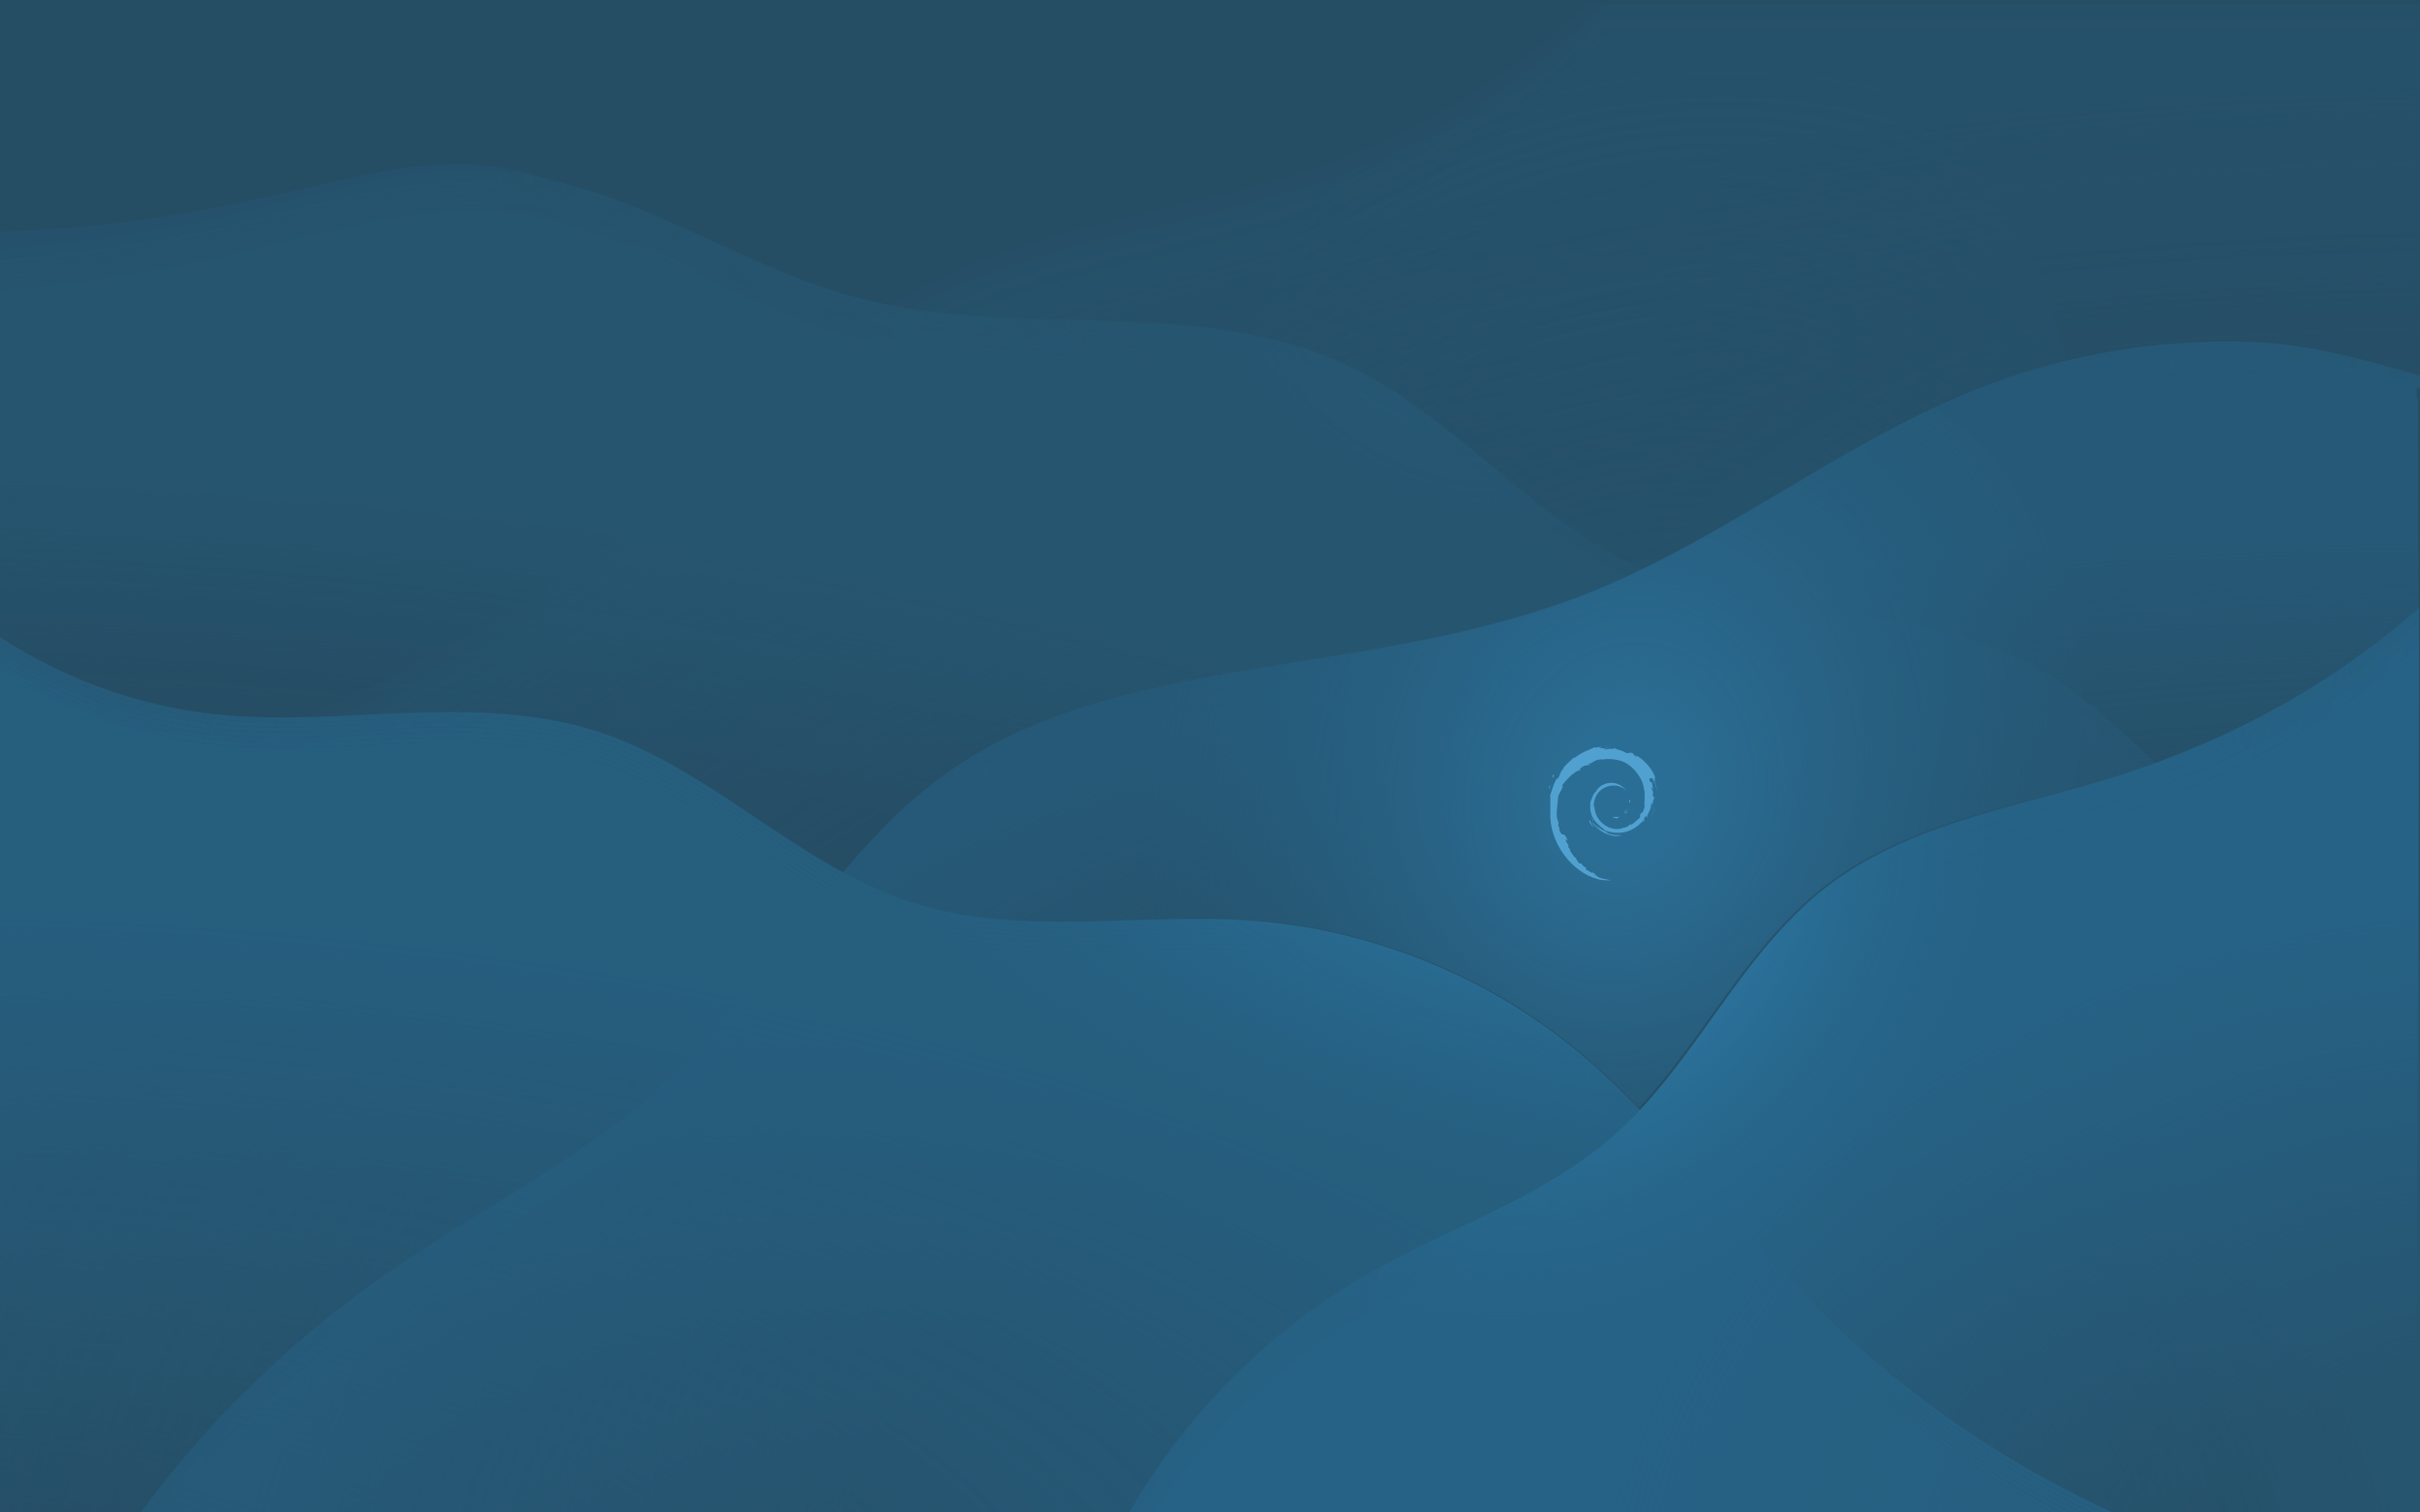 <?xml version="1.0" encoding="UTF-8" standalone="no"?>
<!-- Created with Inkscape (http://www.inkscape.org/) -->

<svg
   width="1920"
   height="1200"
   viewBox="0 0 1920 1200"
   version="1.1"
   id="svg5"
   xml:space="preserve"
   xmlns:xlink="http://www.w3.org/1999/xlink"
   xmlns="http://www.w3.org/2000/svg"
   xmlns:svg="http://www.w3.org/2000/svg"
   xmlns:i="http://ns.adobe.com/AdobeIllustrator/10.0/"><defs
     id="defs2"><linearGradient
       id="linearGradient2863"><stop
         style="stop-color:#265a78;stop-opacity:0.88;"
         offset="0"
         id="stop2859" /><stop
         style="stop-color:#265a78;stop-opacity:1;"
         offset="0.246"
         id="stop2861" /></linearGradient><linearGradient
       id="linearGradient2857"><stop
         style="stop-color:#265a78;stop-opacity:0.92;"
         offset="0"
         id="stop2853" /><stop
         style="stop-color:#265a78;stop-opacity:1;"
         offset="0.246"
         id="stop2855" /></linearGradient><linearGradient
       id="linearGradient2851"><stop
         style="stop-color:#265a78;stop-opacity:0.96;"
         offset="0"
         id="stop2847" /><stop
         style="stop-color:#265a78;stop-opacity:1;"
         offset="0.246"
         id="stop2849" /></linearGradient><linearGradient
       id="linearGradient2031"><stop
         style="stop-color:#264d64;stop-opacity:0.84;"
         offset="0.2"
         id="stop2027" /><stop
         style="stop-color:#264d64;stop-opacity:0.99;"
         offset="0.451"
         id="stop2029" /></linearGradient><linearGradient
       id="linearGradient2025"><stop
         style="stop-color:#264d64;stop-opacity:0.88;"
         offset="0.202"
         id="stop2021" /><stop
         style="stop-color:#264d64;stop-opacity:0.99;"
         offset="0.451"
         id="stop2023" /></linearGradient><linearGradient
       id="linearGradient2019"><stop
         style="stop-color:#264d64;stop-opacity:0.92;"
         offset="0.196"
         id="stop2015" /><stop
         style="stop-color:#264d64;stop-opacity:0.99;"
         offset="0.451"
         id="stop2017" /></linearGradient><linearGradient
       id="linearGradient13605"><stop
         style="stop-color:#264d64;stop-opacity:0.96;"
         offset="0.2"
         id="stop13601" /><stop
         style="stop-color:#264d64;stop-opacity:0.99;"
         offset="0.451"
         id="stop13603" /></linearGradient><linearGradient
       id="linearGradient13597"><stop
         style="stop-color:#264d64;stop-opacity:0.8;"
         offset="0.2"
         id="stop13593" /><stop
         style="stop-color:#264d64;stop-opacity:0.97;"
         offset="0.452"
         id="stop13595" /></linearGradient><linearGradient
       id="linearGradient13589"><stop
         style="stop-color:#264d64;stop-opacity:0.76;"
         offset="0.201"
         id="stop13585" /><stop
         style="stop-color:#264d64;stop-opacity:0.96;"
         offset="0.453"
         id="stop13587" /></linearGradient><linearGradient
       id="linearGradient13581"><stop
         style="stop-color:#264d64;stop-opacity:0.72;"
         offset="0.2"
         id="stop13577" /><stop
         style="stop-color:#264d64;stop-opacity:0.95;"
         offset="0.449"
         id="stop13579" /></linearGradient><linearGradient
       id="linearGradient12656"><stop
         style="stop-color:#265e7f;stop-opacity:0.89;"
         offset="0"
         id="stop12654" /><stop
         style="stop-color:#276082;stop-opacity:1;"
         offset="0.351"
         id="stop12652" /><stop
         style="stop-color:#276082;stop-opacity:1;"
         offset="0.845"
         id="stop13554" /><stop
         style="stop-color:#276082;stop-opacity:0.758;"
         offset="0.999"
         id="stop13556" /></linearGradient><linearGradient
       id="linearGradient12648"><stop
         style="stop-color:#265e7f;stop-opacity:1;"
         offset="0"
         id="stop12646" /><stop
         style="stop-color:#276082;stop-opacity:1;"
         offset="0.35"
         id="stop12644" /><stop
         style="stop-color:#276082;stop-opacity:1;"
         offset="0.853"
         id="stop13562" /><stop
         style="stop-color:#276082;stop-opacity:0.96;"
         offset="1"
         id="stop13564" /></linearGradient><linearGradient
       id="linearGradient12640"><stop
         style="stop-color:#265e7f;stop-opacity:0.92;"
         offset="0"
         id="stop12638" /><stop
         style="stop-color:#276082;stop-opacity:1;"
         offset="0.353"
         id="stop12636" /><stop
         style="stop-color:#276082;stop-opacity:1;"
         offset="0.848"
         id="stop13558" /><stop
         style="stop-color:#276082;stop-opacity:0.85;"
         offset="1"
         id="stop13560" /></linearGradient><linearGradient
       id="linearGradient12241"><stop
         style="stop-color:#265a78;stop-opacity:0.84;"
         offset="0"
         id="stop12239" /><stop
         style="stop-color:#265a78;stop-opacity:1;"
         offset="0.246"
         id="stop12237" /></linearGradient><linearGradient
       id="linearGradient12231"><stop
         style="stop-color:#265a78;stop-opacity:0.8;"
         offset="0"
         id="stop12229" /><stop
         style="stop-color:#265a78;stop-opacity:1;"
         offset="0.249"
         id="stop12227" /></linearGradient><linearGradient
       id="linearGradient12221"><stop
         style="stop-color:#265a78;stop-opacity:0.76;"
         offset="0.001"
         id="stop12219" /><stop
         style="stop-color:#265a78;stop-opacity:1;"
         offset="0.248"
         id="stop12217" /></linearGradient><linearGradient
       id="linearGradient10904"><stop
         style="stop-color:#26536e;stop-opacity:0.96;"
         offset="0"
         id="stop13370" /><stop
         style="stop-color:#26536e;stop-opacity:1;"
         offset="0.437"
         id="stop13368" /><stop
         style="stop-color:#26536e;stop-opacity:1;"
         offset="0.864"
         id="stop10900" /><stop
         style="stop-color:#26536e;stop-opacity:0.97;"
         offset="1"
         id="stop10902" /></linearGradient><linearGradient
       id="linearGradient10891"><stop
         style="stop-color:#26536e;stop-opacity:0.9;"
         offset="0.005"
         id="stop13372" /><stop
         style="stop-color:#26536e;stop-opacity:1;"
         offset="0.382"
         id="stop13366" /><stop
         style="stop-color:#26536e;stop-opacity:1;"
         offset="0.86"
         id="stop10887" /><stop
         style="stop-color:#26536e;stop-opacity:0.9;"
         offset="1"
         id="stop10889" /></linearGradient><linearGradient
       id="linearGradient5205"><stop
         style="stop-color:#264d64;stop-opacity:0.78;"
         offset="0"
         id="stop5201" /><stop
         style="stop-color:#264d64;stop-opacity:0;"
         offset="1"
         id="stop5203" /></linearGradient><linearGradient
       id="linearGradient4998"><stop
         style="stop-color:#27678d;stop-opacity:0.411;"
         offset="0"
         id="stop4994" /><stop
         style="stop-color:#27678d;stop-opacity:0;"
         offset="0.795"
         id="stop4996" /></linearGradient><linearGradient
       id="linearGradient4887"><stop
         style="stop-color:#2e7199;stop-opacity:1;"
         offset="0.117"
         id="stop4883" /><stop
         style="stop-color:#265a78;stop-opacity:0;"
         offset="1"
         id="stop4885" /></linearGradient><linearGradient
       id="linearGradient4697"><stop
         style="stop-color:#2e7ba8;stop-opacity:0.89;"
         offset="0.196"
         id="stop4693" /><stop
         style="stop-color:#27678d;stop-opacity:0;"
         offset="0.815"
         id="stop4695" /></linearGradient><linearGradient
       id="linearGradient4622"><stop
         style="stop-color:#3590c5;stop-opacity:1;"
         offset="0.184"
         id="stop4618" /><stop
         style="stop-color:#27678d;stop-opacity:0;"
         offset="1"
         id="stop4620" /></linearGradient><linearGradient
       id="linearGradient3744"><stop
         style="stop-color:#276082;stop-opacity:0;"
         offset="0.371"
         id="stop3742" /><stop
         style="stop-color:#276082;stop-opacity:1;"
         offset="1"
         id="stop3740" /></linearGradient><linearGradient
       id="linearGradient3734"><stop
         style="stop-color:#265a78;stop-opacity:0;"
         offset="0.2"
         id="stop3732" /><stop
         style="stop-color:#265a78;stop-opacity:1;"
         offset="1"
         id="stop3730" /></linearGradient><linearGradient
       id="linearGradient3724"><stop
         style="stop-color:#26536e;stop-opacity:0;"
         offset="0.727"
         id="stop3722" /><stop
         style="stop-color:#26536e;stop-opacity:1;"
         offset="1"
         id="stop3720" /></linearGradient><linearGradient
       id="linearGradient3714"><stop
         style="stop-color:#264d64;stop-opacity:0;"
         offset="0.819"
         id="stop3712" /><stop
         style="stop-color:#264d64;stop-opacity:1;"
         offset="1"
         id="stop3710" /></linearGradient><linearGradient
       id="linearGradient3704"><stop
         style="stop-color:#26475b;stop-opacity:0;"
         offset="0.698"
         id="stop3702" /><stop
         style="stop-color:#26475b;stop-opacity:1;"
         offset="1"
         id="stop3700" /></linearGradient><radialGradient
       xlink:href="#linearGradient3704"
       id="radialGradient3706"
       cx="2007.345"
       cy="1737.15"
       fx="2007.345"
       fy="1737.15"
       r="960"
       gradientTransform="matrix(0.007,-1.337,2.39,0.013,-2158.673,4008.6)"
       gradientUnits="userSpaceOnUse" /><radialGradient
       xlink:href="#linearGradient3714"
       id="radialGradient3716"
       cx="-55.602"
       cy="1782.158"
       fx="-55.602"
       fy="1782.158"
       r="960.292"
       gradientTransform="matrix(2.059,0.027,-0.013,0.983,81.993,-430.962)"
       gradientUnits="userSpaceOnUse" /><radialGradient
       xlink:href="#linearGradient3724"
       id="radialGradient3726"
       cx="1903.397"
       cy="1837.443"
       fx="1903.397"
       fy="1837.443"
       r="905.96"
       gradientTransform="matrix(4.1816944e-4,-1,1.957,8.183527e-4,-1647.082,3219.848)"
       gradientUnits="userSpaceOnUse" /><radialGradient
       xlink:href="#linearGradient3734"
       id="radialGradient3736"
       cx="-63.328"
       cy="1895.551"
       fx="-63.328"
       fy="1895.551"
       r="851.676"
       gradientTransform="matrix(1.767,0.017,-0.007,0.696,61.478,-5.339)"
       gradientUnits="userSpaceOnUse" /><radialGradient
       xlink:href="#linearGradient3744"
       id="radialGradient3746"
       cx="2002.596"
       cy="1425.461"
       fx="2002.596"
       fy="1425.461"
       r="513.49"
       gradientTransform="matrix(-0.001,-1.12,1.444,-0.002,-53.79,3537.054)"
       gradientUnits="userSpaceOnUse" /><radialGradient
       xlink:href="#linearGradient4622"
       id="radialGradient4624"
       cx="1233.242"
       cy="676.074"
       fx="1233.242"
       fy="676.074"
       r="339.736"
       gradientTransform="matrix(0.953,0.102,-0.121,1.125,329.35,-918.256)"
       gradientUnits="userSpaceOnUse" /><radialGradient
       xlink:href="#linearGradient4697"
       id="radialGradient4682"
       gradientUnits="userSpaceOnUse"
       gradientTransform="matrix(1.026,0.007,-0.061,2.243,-1544.49,-322.596)"
       cx="1188.824"
       cy="768.385"
       fx="1188.824"
       fy="768.385"
       r="339.736" /><radialGradient
       xlink:href="#linearGradient4887"
       id="radialGradient4889"
       cx="1284.982"
       cy="-772.803"
       fx="1284.982"
       fy="-772.803"
       r="254.68"
       gradientTransform="matrix(1.622,0.215,-0.102,1.652,-877.576,219.442)"
       gradientUnits="userSpaceOnUse" /><radialGradient
       xlink:href="#linearGradient4998"
       id="radialGradient4992"
       gradientUnits="userSpaceOnUse"
       gradientTransform="matrix(1,0,0,1.195,-28.879,-729.589)"
       cx="1216.858"
       cy="698.471"
       fx="1216.858"
       fy="698.471"
       r="339.736" /><radialGradient
       xlink:href="#linearGradient5205"
       id="radialGradient5207"
       cx="1279.692"
       cy="835.549"
       fx="1279.692"
       fy="835.549"
       r="321.972"
       gradientTransform="matrix(1.203,-1.607,1.353,1.013,-1390.663,1858.276)"
       gradientUnits="userSpaceOnUse" /><linearGradient
       xlink:href="#linearGradient10891"
       id="linearGradient10893"
       x1="108.062"
       y1="733.049"
       x2="1919.982"
       y2="733.049"
       gradientUnits="userSpaceOnUse" /><linearGradient
       xlink:href="#linearGradient10904"
       id="linearGradient10898"
       gradientUnits="userSpaceOnUse"
       x1="108.062"
       y1="733.049"
       x2="1919.982"
       y2="733.049"
       gradientTransform="translate(0,14)" /><linearGradient
       xlink:href="#linearGradient12221"
       id="linearGradient12223"
       x1="-3.951"
       y1="853.08"
       x2="1699.402"
       y2="853.08"
       gradientUnits="userSpaceOnUse" /><linearGradient
       xlink:href="#linearGradient12231"
       id="linearGradient12233"
       x1="-3.951"
       y1="859.08"
       x2="1699.402"
       y2="859.08"
       gradientUnits="userSpaceOnUse" /><linearGradient
       xlink:href="#linearGradient2863"
       id="linearGradient12243"
       x1="-3.951"
       y1="863.08"
       x2="1699.402"
       y2="863.08"
       gradientUnits="userSpaceOnUse"
       gradientTransform="translate(0,2)" /><linearGradient
       xlink:href="#linearGradient12640"
       id="linearGradient12642"
       x1="890.268"
       y1="839.418"
       x2="1917.248"
       y2="839.418"
       gradientUnits="userSpaceOnUse"
       gradientTransform="translate(0,12)" /><linearGradient
       xlink:href="#linearGradient12648"
       id="linearGradient12650"
       x1="890.268"
       y1="839.418"
       x2="1917.248"
       y2="839.418"
       gradientUnits="userSpaceOnUse"
       gradientTransform="translate(0,22)" /><linearGradient
       xlink:href="#linearGradient12656"
       id="linearGradient12658"
       x1="890.268"
       y1="839.418"
       x2="1917.248"
       y2="839.418"
       gradientUnits="userSpaceOnUse" /><linearGradient
       xlink:href="#linearGradient13581"
       id="linearGradient13583"
       x1="0"
       y1="447.342"
       x2="1920.584"
       y2="447.342"
       gradientUnits="userSpaceOnUse" /><linearGradient
       xlink:href="#linearGradient13589"
       id="linearGradient13591"
       x1="0"
       y1="455.343"
       x2="1920.588"
       y2="455.343"
       gradientUnits="userSpaceOnUse" /><linearGradient
       xlink:href="#linearGradient13597"
       id="linearGradient13599"
       x1="0"
       y1="459.343"
       x2="1920.588"
       y2="459.343"
       gradientUnits="userSpaceOnUse" /><linearGradient
       xlink:href="#linearGradient2031"
       id="linearGradient13607"
       x1="0"
       y1="463.343"
       x2="1920.588"
       y2="463.343"
       gradientUnits="userSpaceOnUse" /><linearGradient
       xlink:href="#linearGradient2025"
       id="linearGradient2000"
       gradientUnits="userSpaceOnUse"
       x1="0"
       y1="463.343"
       x2="1920.588"
       y2="463.343"
       gradientTransform="translate(0,4)" /><linearGradient
       xlink:href="#linearGradient2019"
       id="linearGradient2004"
       gradientUnits="userSpaceOnUse"
       gradientTransform="translate(0,8)"
       x1="0"
       y1="463.343"
       x2="1920.588"
       y2="463.343" /><linearGradient
       xlink:href="#linearGradient13605"
       id="linearGradient2008"
       gradientUnits="userSpaceOnUse"
       gradientTransform="translate(0,12)"
       x1="0"
       y1="463.343"
       x2="1920.588"
       y2="463.343" /><linearGradient
       xlink:href="#linearGradient2857"
       id="linearGradient2831"
       gradientUnits="userSpaceOnUse"
       x1="-3.951"
       y1="863.08"
       x2="1699.402"
       y2="863.08"
       gradientTransform="translate(0,10.852)" /><linearGradient
       xlink:href="#linearGradient12241"
       id="linearGradient2833"
       gradientUnits="userSpaceOnUse"
       x1="-3.951"
       y1="863.08"
       x2="1699.402"
       y2="863.08" /><linearGradient
       xlink:href="#linearGradient2851"
       id="linearGradient2835"
       gradientUnits="userSpaceOnUse"
       x1="-3.951"
       y1="863.08"
       x2="1699.402"
       y2="863.08"
       gradientTransform="translate(0,14.852)" /></defs><g
     id="layer5"
     style="display:inline"><rect
       style="display:inline;fill:#254151;fill-opacity:1;fill-rule:evenodd;stroke-width:1.006"
       id="rect2322"
       width="1920"
       height="1200"
       x="0"
       y="0" /></g><g
     id="layer4"
     style="display:inline"
     transform="translate(0,2.852)"><g
       id="g5143"
       style="display:inline"
       transform="translate(0,2)"><g
         id="g5211"
         style="display:inline;opacity:0.922"><path
           id="path1670"
           style="display:inline;fill:url(#radialGradient3706);fill-opacity:1;stroke-width:7.281"
           d="M 1273.098,36 C 1211.063,97.785 1135.279,145.686 1052.853,175.211 941.295,215.171 817.307,222.293 714.871,281.867 643.632,323.298 588.542,386.938 526.24,440.881 456.482,501.28 377.075,549.887 293.971,589.986 200.245,635.211 101.433,669.887 0,693.148 V 1200 H 1920 V 36 Z"
           transform="translate(0,-2)" /><path
           id="path9149"
           style="display:inline;fill:#26485b;fill-opacity:0.95;stroke-width:7.281"
           d="M 1273.098,30 C 1211.063,91.784 1135.278,139.686 1052.853,169.211 941.295,209.171 817.309,216.293 714.873,275.867 643.634,317.298 588.542,380.936 526.24,434.879 456.482,495.278 377.074,543.887 293.971,583.986 200.245,629.211 101.433,663.885 0,687.146 v 6 C 101.433,669.885 200.245,635.211 293.971,589.986 377.074,549.887 456.482,501.278 526.24,440.879 588.542,386.936 643.634,323.298 714.873,281.867 817.309,222.293 941.295,215.171 1052.853,175.211 1135.278,145.686 1211.063,97.784 1273.098,36 H 1920 v -6 z"
           transform="translate(0,-2)" /><path
           id="path9147"
           style="display:inline;fill:#26485b;fill-opacity:0.9;stroke-width:7.281"
           d="M 1273.098,24.001 C 1211.063,85.785 1135.279,133.687 1052.853,163.212 941.295,203.172 817.309,210.294 714.873,269.868 643.634,311.298 588.542,374.936 526.24,428.88 456.482,489.278 377.075,537.887 293.971,577.987 200.245,623.212 101.433,657.886 0,681.147 v 6 C 101.433,663.886 200.245,629.212 293.971,583.987 377.075,543.887 456.482,495.278 526.24,434.88 588.542,380.936 643.634,317.298 714.873,275.868 817.309,216.294 941.295,209.172 1052.853,169.212 1135.279,139.687 1211.063,91.785 1273.098,30.001 H 1920 v -6 z"
           transform="translate(0,-2)" /><path
           id="path9145"
           style="display:inline;fill:#26485b;fill-opacity:0.86;stroke-width:7.281"
           d="M 1273.098,18 C 1211.063,79.784 1135.278,127.686 1052.853,157.211 941.295,197.171 817.309,204.293 714.873,263.867 643.634,305.298 588.542,368.936 526.24,422.879 456.482,483.278 377.074,531.887 293.971,571.986 200.245,617.211 101.433,651.885 0,675.146 v 6 C 101.433,657.885 200.245,623.211 293.971,577.986 377.074,537.887 456.482,489.278 526.24,428.879 588.542,374.936 643.634,311.298 714.873,269.867 817.309,210.293 941.295,203.171 1052.853,163.211 1135.278,133.686 1211.063,85.784 1273.098,24 H 1920 v -6 z"
           transform="translate(0,-2)" /><path
           id="path9143"
           style="display:inline;fill:#26485b;fill-opacity:0.82;stroke-width:7.281"
           d="M 1273.098,12 C 1211.063,73.784 1135.278,121.686 1052.853,151.211 941.295,191.171 817.309,198.293 714.873,257.867 643.634,299.298 588.542,362.936 526.24,416.879 456.482,477.278 377.074,525.887 293.971,565.986 200.245,611.211 101.433,645.885 0,669.146 v 6 C 101.433,651.885 200.245,617.211 293.971,571.986 377.074,531.887 456.482,483.278 526.24,422.879 588.542,368.936 643.634,305.298 714.873,263.867 817.309,204.293 941.295,197.171 1052.853,157.211 1135.278,127.686 1211.063,79.784 1273.098,18 H 1920 v -6 z"
           transform="translate(0,-2)" /><path
           id="path9119"
           style="display:inline;fill:#26485b;fill-opacity:0.78;stroke-width:7.281"
           d="M 1273.098,6 C 1211.063,67.784 1135.278,115.686 1052.853,145.211 941.295,185.171 817.309,192.293 714.873,251.867 643.634,293.298 588.542,356.936 526.24,410.879 456.482,471.278 377.074,519.887 293.971,559.986 200.245,605.211 101.433,639.885 0,663.146 v 6 C 101.433,645.885 200.245,611.211 293.971,565.986 377.074,525.887 456.482,477.278 526.24,416.879 588.542,362.936 643.634,299.298 714.873,257.867 817.309,198.293 941.295,191.171 1052.853,151.211 1135.278,121.686 1211.063,73.784 1273.098,12 H 1920 V 6 Z"
           transform="translate(0,-2)" /><path
           id="path6398"
           style="display:inline;fill:#26485b;fill-opacity:0.7;stroke-width:7.281"
           d="M 1273.098,0 C 1211.063,61.784 1135.278,109.686 1052.853,139.211 941.295,179.171 817.309,186.293 714.873,245.867 643.634,287.298 588.542,350.936 526.24,404.879 456.482,465.278 377.074,513.887 293.971,553.986 200.245,599.211 101.433,633.885 0,657.146 v 6 C 101.433,639.885 200.245,605.211 293.971,559.986 377.074,519.887 456.482,471.278 526.24,410.879 588.542,356.936 643.634,293.298 714.873,251.867 817.309,192.293 941.295,185.171 1052.853,145.211 1135.278,115.686 1211.063,67.784 1273.098,6 h 646.838 V 0 Z"
           transform="translate(0,-2)" /><path
           id="path6385"
           style="display:inline;fill:#26475b;fill-opacity:0.396;stroke-width:7.281"
           d="M 1260.359,0 C 1200.778,55.922 1129.786,99.654 1052.853,127.211 941.295,167.171 817.309,174.293 714.873,233.867 643.634,275.298 588.542,338.936 526.24,392.879 456.482,453.278 377.074,501.887 293.971,541.986 200.245,587.211 101.433,621.885 0,645.146 v 12 C 101.433,633.885 200.245,599.211 293.971,553.986 377.074,513.887 456.482,465.278 526.24,404.879 588.542,350.936 643.634,287.298 714.873,245.867 817.309,186.293 941.295,179.171 1052.853,139.211 1135.278,109.686 1211.063,61.784 1273.098,0 Z"
           transform="translate(0,-2)" /><path
           id="path5154"
           style="display:inline;fill:url(#radialGradient5207);fill-opacity:1;stroke-width:9.188"
           d="m 1273.098,0 c -62.035,61.784 -137.819,109.687 -220.244,139.211 -0.147,0.053 -0.3,0.092 -0.447,0.145 a 339.792,405.837 0 0 0 -57.314,121.863 c 24.944,5.092 49.293,12.372 72.451,23.121 42.938,19.931 79.822,50.61 116.264,80.824 36.442,30.215 73.557,60.673 116.75,80.045 1.094,0.49 2.224,0.874 3.322,1.35 91.019,-44.423 173.418,-107.183 267.973,-144.02 21.891,-8.528 44.362,-15.499 67.184,-21.041 A 339.792,405.837 0 0 0 1385.994,0 Z" /></g><g
         id="g5149"
         style="display:inline;opacity:0.891"><path
           id="path1928"
           style="display:inline;fill:url(#radialGradient3716);fill-opacity:1;stroke-width:7.281"
           d="m 371.85,162.387 c -61.386,0.249 -122,19.172 -182.229,33.311 C 127.314,210.324 63.839,219.976 0,224.529 V 1198 H 1920 V 787.996 c -59.257,-28.811 -114.394,-66.081 -163.188,-110.361 -48.334,-43.864 -91.578,-95.335 -149.602,-125.227 -46.989,-24.207 -100.345,-32.45 -152.711,-39.645 -52.366,-7.195 -105.714,-13.924 -153.943,-35.555 -43.194,-19.372 -80.308,-49.83 -116.75,-80.045 -36.442,-30.215 -73.325,-60.893 -116.264,-80.824 -59.106,-27.436 -125.837,-32.77 -190.969,-34.77 -65.132,-2 -131.175,-1.191 -194.221,-17.668 -48.786,-12.75 -94.26,-35.477 -140.242,-56.172 -45.982,-20.695 -93.684,-39.703 -143.904,-44.238 -8.802,-0.795 -17.588,-1.141 -26.357,-1.105 z" /><path
           id="path2006"
           style="display:inline;opacity:1;fill:url(#linearGradient2008);fill-opacity:1;stroke-width:7.281"
           d="m 371.85,160.387 c -61.386,0.249 -122,19.172 -182.229,33.311 C 127.314,208.324 63.839,217.976 0,222.529 v 4 c 63.839,-4.554 127.314,-14.205 189.621,-28.832 68.832,-16.158 138.169,-38.564 208.586,-32.205 50.22,4.535 97.922,23.543 143.904,44.238 45.982,20.695 91.456,43.422 140.242,56.172 63.045,16.477 129.089,15.668 194.221,17.668 65.132,2 131.863,7.334 190.969,34.77 42.938,19.931 79.822,50.61 116.264,80.824 36.442,30.215 73.556,60.673 116.75,80.045 48.23,21.63 101.578,28.36 153.943,35.555 52.366,7.195 105.722,15.437 152.711,39.645 58.024,29.892 101.267,81.363 149.602,125.227 48.793,44.28 103.931,81.55 163.188,110.361 v -4.004 c -59.259,-28.811 -114.396,-66.079 -163.188,-110.357 -48.334,-43.864 -91.578,-95.335 -149.602,-125.227 -46.989,-24.207 -100.345,-32.45 -152.711,-39.645 -52.366,-7.195 -105.714,-13.924 -153.943,-35.555 -43.194,-19.372 -80.308,-49.83 -116.75,-80.045 -36.442,-30.215 -73.325,-60.893 -116.264,-80.824 -59.106,-27.436 -125.837,-32.77 -190.969,-34.77 -65.132,-2 -131.175,-1.191 -194.221,-17.668 -48.786,-12.75 -94.26,-35.477 -140.242,-56.172 -45.982,-20.695 -93.684,-39.703 -143.904,-44.238 -8.802,-0.795 -17.588,-1.141 -26.357,-1.105 z"
           transform="translate(0,-2)" /><path
           id="path2002"
           style="display:inline;opacity:1;fill:url(#linearGradient2004);fill-opacity:1;stroke-width:7.281"
           d="m 371.85,156.387 c -61.386,0.249 -122,19.172 -182.229,33.311 C 127.314,204.324 63.839,213.976 0,218.529 v 4 c 63.839,-4.554 127.314,-14.205 189.621,-28.832 68.832,-16.158 138.169,-38.564 208.586,-32.205 50.22,4.535 97.922,23.543 143.904,44.238 45.982,20.695 91.456,43.422 140.242,56.172 63.045,16.477 129.089,15.668 194.221,17.668 65.132,2 131.863,7.334 190.969,34.77 42.938,19.931 79.822,50.61 116.264,80.824 36.442,30.215 73.556,60.673 116.75,80.045 48.23,21.63 101.578,28.36 153.943,35.555 52.366,7.195 105.722,15.437 152.711,39.645 58.024,29.892 101.267,81.363 149.602,125.227 48.793,44.28 103.931,81.55 163.188,110.361 v -4.004 c -59.259,-28.811 -114.396,-66.079 -163.188,-110.357 -48.334,-43.864 -91.578,-95.335 -149.602,-125.227 -46.989,-24.207 -100.345,-32.45 -152.711,-39.645 -52.366,-7.195 -105.714,-13.924 -153.943,-35.555 -43.194,-19.372 -80.308,-49.83 -116.75,-80.045 -36.442,-30.215 -73.325,-60.893 -116.264,-80.824 -59.106,-27.436 -125.837,-32.77 -190.969,-34.77 -65.132,-2 -131.175,-1.191 -194.221,-17.668 -48.786,-12.75 -94.26,-35.477 -140.242,-56.172 -45.982,-20.695 -93.684,-39.703 -143.904,-44.238 -8.802,-0.795 -17.588,-1.141 -26.357,-1.105 z"
           transform="translate(0,-2)" /><path
           id="path1998"
           style="display:inline;opacity:1;fill:url(#linearGradient2000);fill-opacity:1;stroke-width:7.281"
           d="m 371.85,152.387 c -61.386,0.249 -122,19.172 -182.229,33.311 C 127.314,200.324 63.839,209.976 0,214.529 v 4 c 63.839,-4.554 127.314,-14.205 189.621,-28.832 68.832,-16.158 138.169,-38.564 208.586,-32.205 50.22,4.535 97.922,23.543 143.904,44.238 45.982,20.695 91.456,43.422 140.242,56.172 63.045,16.477 129.089,15.668 194.221,17.668 65.132,2 131.863,7.334 190.969,34.77 42.938,19.931 79.822,50.61 116.264,80.824 36.442,30.215 73.556,60.673 116.75,80.045 48.23,21.63 101.578,28.36 153.943,35.555 52.366,7.195 105.722,15.437 152.711,39.645 58.024,29.892 101.267,81.363 149.602,125.227 48.793,44.28 103.931,81.55 163.188,110.361 v -4.004 c -59.259,-28.811 -114.396,-66.079 -163.188,-110.357 -48.334,-43.864 -91.578,-95.335 -149.602,-125.227 -46.989,-24.207 -100.345,-32.45 -152.711,-39.645 -52.366,-7.195 -105.714,-13.924 -153.943,-35.555 -43.194,-19.372 -80.308,-49.83 -116.75,-80.045 -36.442,-30.215 -73.325,-60.893 -116.264,-80.824 -59.106,-27.436 -125.837,-32.77 -190.969,-34.77 -65.132,-2 -131.175,-1.191 -194.221,-17.668 -48.786,-12.75 -94.26,-35.477 -140.242,-56.172 -45.982,-20.695 -93.684,-39.703 -143.904,-44.238 -8.802,-0.795 -17.588,-1.141 -26.357,-1.105 z"
           transform="translate(0,-2)" /><path
           id="path9404"
           style="display:inline;opacity:1;fill:url(#linearGradient13607);fill-opacity:1;stroke-width:7.281"
           d="m 371.85,148.387 c -61.386,0.249 -122,19.172 -182.229,33.311 C 127.314,196.324 63.839,205.976 0,210.529 v 4 c 63.839,-4.554 127.314,-14.205 189.621,-28.832 68.832,-16.158 138.169,-38.564 208.586,-32.205 50.22,4.535 97.922,23.543 143.904,44.238 45.982,20.695 91.456,43.422 140.242,56.172 63.045,16.477 129.089,15.668 194.221,17.668 65.132,2 131.863,7.334 190.969,34.77 42.938,19.931 79.822,50.61 116.264,80.824 36.442,30.215 73.556,60.673 116.75,80.045 48.23,21.63 101.578,28.36 153.943,35.555 52.366,7.195 105.722,15.437 152.711,39.645 58.024,29.892 101.267,81.363 149.602,125.227 48.793,44.28 103.931,81.55 163.188,110.361 v -4.004 c -59.259,-28.811 -114.396,-66.079 -163.188,-110.357 -48.334,-43.864 -91.578,-95.335 -149.602,-125.227 -46.989,-24.207 -100.345,-32.45 -152.711,-39.645 -52.366,-7.195 -105.714,-13.924 -153.943,-35.555 -43.194,-19.372 -80.308,-49.83 -116.75,-80.045 -36.442,-30.215 -73.325,-60.893 -116.264,-80.824 -59.106,-27.436 -125.837,-32.77 -190.969,-34.77 -65.132,-2 -131.175,-1.191 -194.221,-17.668 -48.786,-12.75 -94.26,-35.477 -140.242,-56.172 -45.982,-20.695 -93.684,-39.703 -143.904,-44.238 -8.802,-0.795 -17.588,-1.141 -26.357,-1.105 z"
           transform="translate(0,-2)" /><path
           id="path9402"
           style="display:inline;fill:url(#linearGradient13599);fill-opacity:1;stroke-width:7.281"
           d="m 371.85,144.387 c -61.386,0.249 -122,19.172 -182.229,33.311 C 127.314,192.324 63.839,201.976 0,206.529 v 4 c 63.839,-4.554 127.314,-14.205 189.621,-28.832 68.832,-16.158 138.169,-38.564 208.586,-32.205 50.22,4.535 97.922,23.543 143.904,44.238 45.982,20.695 91.456,43.422 140.242,56.172 63.045,16.477 129.089,15.668 194.221,17.668 65.132,2 131.863,7.334 190.969,34.77 42.938,19.931 79.822,50.61 116.264,80.824 36.442,30.215 73.556,60.673 116.75,80.045 48.23,21.63 101.578,28.36 153.943,35.555 52.366,7.195 105.722,15.437 152.711,39.645 58.024,29.892 101.267,81.363 149.602,125.227 48.793,44.28 103.931,81.55 163.188,110.361 v -4.004 c -59.259,-28.811 -114.396,-66.079 -163.188,-110.357 -48.334,-43.864 -91.578,-95.335 -149.602,-125.227 -46.989,-24.207 -100.345,-32.45 -152.711,-39.645 -52.366,-7.195 -105.714,-13.924 -153.943,-35.555 -43.194,-19.372 -80.308,-49.83 -116.75,-80.045 -36.442,-30.215 -73.325,-60.893 -116.264,-80.824 -59.106,-27.436 -125.837,-32.77 -190.969,-34.77 -65.132,-2 -131.175,-1.191 -194.221,-17.668 -48.786,-12.75 -94.26,-35.477 -140.242,-56.172 -45.982,-20.695 -93.684,-39.703 -143.904,-44.238 -8.802,-0.795 -17.588,-1.141 -26.357,-1.105 z"
           transform="translate(0,-2)" /><path
           id="path9181"
           style="display:inline;fill:url(#linearGradient13591);fill-opacity:1;stroke-width:7.281"
           d="m 371.85,140.387 c -61.386,0.249 -122,19.172 -182.229,33.311 C 127.314,188.324 63.839,197.976 0,202.529 v 4 c 63.839,-4.554 127.314,-14.205 189.621,-28.832 68.832,-16.158 138.169,-38.564 208.586,-32.205 50.22,4.535 97.922,23.543 143.904,44.238 45.982,20.695 91.456,43.422 140.242,56.172 63.045,16.477 129.089,15.668 194.221,17.668 65.132,2 131.863,7.334 190.969,34.77 42.938,19.931 79.822,50.61 116.264,80.824 36.442,30.215 73.556,60.673 116.75,80.045 48.23,21.63 101.578,28.36 153.943,35.555 52.366,7.195 105.722,15.437 152.711,39.645 58.024,29.892 101.267,81.363 149.602,125.227 48.793,44.28 103.931,81.55 163.188,110.361 v -4.004 c -59.259,-28.811 -114.396,-66.079 -163.188,-110.357 -48.334,-43.864 -91.578,-95.335 -149.602,-125.227 -46.989,-24.207 -100.345,-32.45 -152.711,-39.645 -52.366,-7.195 -105.714,-13.924 -153.943,-35.555 -43.194,-19.372 -80.308,-49.83 -116.75,-80.045 -36.442,-30.215 -73.325,-60.893 -116.264,-80.824 -59.106,-27.436 -125.837,-32.77 -190.969,-34.77 -65.132,-2 -131.175,-1.191 -194.221,-17.668 -48.786,-12.75 -94.26,-35.477 -140.242,-56.172 -45.982,-20.695 -93.684,-39.703 -143.904,-44.238 -8.802,-0.795 -17.588,-1.141 -26.357,-1.105 z"
           transform="translate(0,-2)" /><path
           id="path9168"
           style="display:inline;fill:url(#linearGradient13583);fill-opacity:1;stroke-width:7.281"
           d="m 371.85,130.387 c -61.386,0.249 -122,19.172 -182.229,33.311 C 127.314,178.324 63.839,187.976 0,192.529 v 8 c 63.839,-4.554 127.314,-14.205 189.621,-28.832 68.832,-16.158 138.169,-38.564 208.586,-32.205 50.22,4.535 97.922,23.543 143.904,44.238 45.982,20.695 91.456,43.422 140.242,56.172 63.045,16.477 129.089,15.668 194.221,17.668 65.132,2 131.863,7.334 190.969,34.77 42.938,19.931 79.822,50.61 116.264,80.824 36.442,30.215 73.556,60.673 116.75,80.045 48.23,21.63 101.578,28.36 153.943,35.555 52.366,7.195 105.722,15.437 152.711,39.645 58.024,29.892 101.267,81.363 149.602,125.227 48.793,44.28 103.931,81.548 163.188,110.359 v -7.998 c -59.257,-28.811 -114.394,-66.081 -163.188,-110.361 -48.334,-43.864 -91.578,-95.335 -149.602,-125.227 -46.989,-24.207 -100.345,-32.45 -152.711,-39.645 -52.366,-7.195 -105.714,-13.924 -153.943,-35.555 -43.194,-19.372 -80.308,-49.83 -116.75,-80.045 -36.442,-30.215 -73.325,-60.893 -116.264,-80.824 -59.106,-27.436 -125.837,-32.77 -190.969,-34.77 -65.132,-2 -131.175,-1.191 -194.221,-17.668 -48.786,-12.75 -94.26,-35.477 -140.242,-56.172 -45.982,-20.695 -93.684,-39.703 -143.904,-44.238 -8.802,-0.795 -17.588,-1.141 -26.357,-1.105 z" /><path
           style="opacity:1;fill:#264b64;fill-opacity:0.678;stroke-width:7.281"
           d="M 0.228,197.382 C 26.84,195.45 53.39,192.656 79.821,189.006 c 27.558,-3.806 54.99,-8.544 82.203,-14.319 18.359,-3.896 36.616,-8.262 54.834,-12.77 30.157,-7.462 60.258,-15.322 90.878,-20.572 13.765,-2.36 27.627,-4.191 41.555,-5.214 10.58,-0.777 21.198,-1.088 31.803,-0.785 10.279,0.294 20.54,1.166 30.726,2.582 7.288,1.013 14.537,2.304 21.726,3.871 -18.046,-6.174 -36.912,-9.945 -55.945,-11.182 -43.827,-2.848 -87.283,7.662 -130.085,17.509 -43.258,9.952 -86.697,19.308 -130.627,25.663 -38.644,5.59 -77.625,8.848 -116.661,9.751 z"
           id="path1152"
           transform="translate(0,-4.852)" /><path
           id="path4989"
           style="display:inline;fill:url(#radialGradient4992);fill-opacity:1;stroke-width:9.188"
           d="m 854.184,248.982 a 339.792,770.055 0 0 0 54.711,293.652 c 31.663,-7.45 63.922,-13.078 95.834,-18.201 85.811,-13.777 172.843,-25.809 253.697,-57.682 15.432,-6.083 30.488,-12.966 45.367,-20.227 -1.07,-0.463 -2.171,-0.839 -3.236,-1.316 -43.194,-19.372 -80.308,-49.83 -116.75,-80.045 -36.442,-30.215 -73.325,-60.893 -116.264,-80.824 -59.106,-27.436 -125.837,-32.77 -190.969,-34.77 -7.447,-0.229 -14.926,-0.403 -22.391,-0.588 z" /></g><g
         id="g4893"
         style="display:inline"><path
           id="path1877"
           style="display:inline;fill:url(#radialGradient3726);fill-opacity:1;stroke-width:7.35"
           d="m 1787.992,292.479 c -73.503,-2.754 -147.591,9.355 -216.141,36.061 -110.031,42.866 -203.565,120.906 -313.424,164.213 -80.854,31.873 -167.886,43.903 -253.697,57.68 -88.507,14.21 -179.844,31.817 -253.01,83.607 -43.145,30.54 -77.728,71.507 -110.176,113.236 -32.448,41.73 -63.466,84.919 -101.402,121.73 C 469.415,937.635 378.345,980.702 298.008,1037.783 233.882,1083.346 176.366,1138.182 127.721,1200 h 1792.217 l -1.592,-886.455 c -42.36,-12.41 -86.252,-19.414 -130.353,-21.066 z"
           transform="translate(0,-2)" /><path
           id="path10895"
           style="display:inline;fill:url(#linearGradient10898);fill-opacity:1;stroke-width:7.35"
           d="m 1760.41,280.145 c -64.359,0.838 -128.578,13.027 -188.559,36.395 -110.031,42.866 -203.567,120.906 -313.426,164.213 -80.854,31.873 -167.887,43.905 -253.697,57.682 -88.507,14.209 -179.844,31.815 -253.01,83.605 -43.145,30.54 -77.728,71.507 -110.176,113.236 -32.448,41.73 -63.466,84.919 -101.402,121.73 -70.727,68.629 -161.797,111.698 -242.135,168.779 -68.214,48.467 -128.826,107.517 -179.357,174.215 h 9.451 c 48.598,-61.755 105.843,-116.697 169.906,-162.215 80.337,-57.081 171.407,-100.15 242.135,-168.779 37.936,-36.811 68.955,-80.001 101.402,-121.73 32.448,-41.73 67.031,-82.696 110.176,-113.236 73.165,-51.79 164.503,-69.396 253.01,-83.605 85.811,-13.777 172.843,-25.809 253.697,-57.682 109.859,-43.307 203.395,-121.347 313.426,-164.213 109.679,-42.729 233.534,-48.088 346.494,-14.994 L 1919.936,1200 h 0.022 l -2.698,-898.725 c -42.36,-12.41 -85.167,-19.143 -129.269,-20.795 -9.188,-0.344 -18.386,-0.456 -27.58,-0.336 z"
           transform="translate(0,-2)" /><path
           id="path9425"
           style="display:inline;fill:url(#linearGradient10893);fill-opacity:1;stroke-width:7.35"
           d="m 1760.41,266.145 c -64.359,0.838 -128.578,13.027 -188.559,36.395 -110.031,42.866 -203.567,120.906 -313.426,164.213 -80.854,31.873 -167.887,43.905 -253.697,57.682 -88.507,14.209 -179.844,31.815 -253.01,83.605 -43.145,30.54 -77.728,71.507 -110.176,113.236 C 609.095,763.005 578.077,806.195 540.141,843.006 469.413,911.635 378.343,954.704 298.006,1011.785 225.704,1063.157 161.825,1126.331 109.574,1198 h 9.127 c 50.525,-66.689 111.1,-125.754 179.305,-174.215 80.337,-57.081 171.407,-100.15 242.135,-168.779 37.936,-36.811 68.955,-80.001 101.402,-121.73 32.448,-41.73 67.031,-82.696 110.176,-113.236 73.165,-51.79 164.503,-69.396 253.01,-83.605 85.811,-13.777 172.843,-25.809 253.697,-57.682 109.859,-43.307 203.395,-121.347 313.426,-164.213 109.331,-42.593 235.478,-43.863 348.148,-11.117 v -10.178 c -42.027,-12.214 -88.281,-25.125 -132.01,-26.764 -9.188,-0.344 -18.386,-0.456 -27.58,-0.336 z" /><path
           id="path4705"
           style="display:inline;fill:url(#radialGradient4889);fill-opacity:1;stroke-width:9.883"
           d="m 1190.183,-1152.64 c -22.26,104.454 -21.366,211.46 -50.018,315.239 -23.776,86.118 -67.187,167.18 -108.458,248.103 -14.559,28.548 -28.884,57.619 -41.713,87.072 25.887,63.325 62.277,116.213 105.284,156.339 2.646,-3.744 5.406,-7.426 7.998,-11.193 26.765,-38.895 51.437,-79.236 81.233,-116.018 61.858,-76.359 145.54,-135.69 236.491,-167.28 23.37,-8.117 47.046,-14.312 70.88,-19.547 -5.647,-31.994 -15.827,-62.82 -25.585,-93.511 -12.95,-40.73 -25.34,-82.419 -25.401,-126.424 -0.056,-40.154 10.199,-80.764 23.745,-120.014 10.561,-30.599 23.104,-60.659 34.715,-90.975 -58.201,-54.258 -128.081,-84.257 -200.403,-84.733 -36.954,0.048 -73.668,7.792 -108.767,22.942 z"
           transform="matrix(0.52,0.854,-0.795,0.606,0,0)" /></g><g
         id="g4703"
         style="display:inline"><path
           id="path1958"
           style="display:inline;fill:url(#radialGradient3736);fill-opacity:1;stroke-width:6.935"
           d="M 0.031 529.342 L 0 534.811 L 0 1200 L 1627.918 1200 C 1553.608 1159.763 1485.495 1108.085 1427.084 1047.012 C 1366.447 983.612 1315.794 910.156 1247.598 854.969 C 1175.221 796.398 1084.552 760.85 991.678 754.27 C 946.941 751.1 902.035 754.467 857.191 755.168 C 812.348 755.869 766.821 753.792 724.092 740.166 C 678.734 725.702 638.494 698.889 598.955 672.369 C 559.417 645.85 519.241 618.963 473.939 604.322 C 425.332 588.612 373.245 587.801 322.197 589.707 C 271.149 591.613 219.885 596.082 169.117 590.414 C 109.008 583.704 50.554 562.592 0.031 529.342 z "
           transform="translate(0,-4.852)" /><path
           id="path2827"
           style="display:inline;fill:url(#linearGradient2835);fill-opacity:1;stroke-width:6.935"
           d="M 0.031 525.342 L 0 530.811 L 0 534.811 L 0.031 529.342 C 50.554 562.592 109.008 583.704 169.117 590.414 C 219.885 596.082 271.149 591.613 322.197 589.707 C 373.245 587.801 425.332 588.612 473.939 604.322 C 519.241 618.963 559.417 645.85 598.955 672.369 C 638.494 698.889 678.734 725.702 724.092 740.166 C 766.821 753.792 812.348 755.869 857.191 755.168 C 902.035 754.467 946.941 751.1 991.678 754.27 C 1084.552 760.85 1175.221 796.398 1247.598 854.969 C 1315.794 910.156 1366.447 983.612 1427.084 1047.012 C 1485.552 1108.144 1553.772 1159.786 1628.182 1200 L 1635.34 1200 C 1558.136 1159.216 1487.438 1106.116 1427.084 1043.012 C 1366.447 979.612 1315.794 906.156 1247.598 850.969 C 1175.221 792.398 1084.552 756.85 991.678 750.27 C 946.941 747.1 902.035 750.467 857.191 751.168 C 812.348 751.869 766.821 749.792 724.092 736.166 C 678.734 721.702 638.494 694.889 598.955 668.369 C 559.417 641.85 519.241 614.963 473.939 600.322 C 425.332 584.612 373.245 583.801 322.197 585.707 C 271.149 587.613 219.885 592.082 169.117 586.414 C 109.008 579.704 50.554 558.592 0.031 525.342 z "
           transform="translate(0,-4.852)" /><path
           id="path12215"
           style="display:inline;fill:url(#linearGradient2831);fill-opacity:1;stroke-width:6.935"
           d="M 0.031 521.342 L 0 526.811 L 0 530.811 L 0.031 525.342 C 50.554 558.592 109.008 579.704 169.117 586.414 C 219.885 592.082 271.149 587.613 322.197 585.707 C 373.245 583.801 425.332 584.612 473.939 600.322 C 519.241 614.963 559.417 641.85 598.955 668.369 C 638.494 694.889 678.734 721.702 724.092 736.166 C 766.821 749.792 812.348 751.869 857.191 751.168 C 902.035 750.467 946.941 747.1 991.678 750.27 C 1084.552 756.85 1175.221 792.398 1247.598 850.969 C 1315.794 906.156 1366.447 979.612 1427.084 1043.012 C 1487.556 1106.239 1558.506 1159.225 1635.904 1200 L 1643.25 1200 C 1562.98 1158.705 1489.481 1104.252 1427.084 1039.012 C 1366.447 975.612 1315.794 902.156 1247.598 846.969 C 1175.221 788.398 1084.552 752.85 991.678 746.27 C 946.941 743.1 902.035 746.467 857.191 747.168 C 812.348 747.869 766.821 745.792 724.092 732.166 C 678.734 717.702 638.494 690.889 598.955 664.369 C 559.417 637.85 519.241 610.963 473.939 596.322 C 425.332 580.612 373.245 579.801 322.197 581.707 C 271.149 583.613 219.885 588.082 169.117 582.414 C 109.008 575.704 50.554 554.592 0.031 521.342 z "
           transform="translate(0,-4.852)" /><path
           id="path2829"
           style="display:inline;fill:url(#linearGradient12243);fill-opacity:1;stroke-width:6.935"
           d="M 0.031 512.49 L 0 517.958 L 0 521.958 L 0.031 516.49 C 50.554 549.739 109.008 570.851 169.117 577.562 C 219.885 583.229 271.149 578.761 322.197 576.855 C 373.245 574.949 425.332 575.76 473.939 591.47 C 519.241 606.111 559.417 632.997 598.955 659.517 C 638.494 686.036 678.734 712.849 724.092 727.314 C 766.821 740.94 812.348 743.017 857.191 742.316 C 902.035 741.615 946.941 738.248 991.678 741.417 C 1084.552 747.997 1175.221 783.546 1247.598 842.116 C 1315.794 897.304 1366.447 970.759 1427.084 1034.159 C 1489.56 1099.482 1563.221 1153.871 1643.627 1195.148 L 1651.158 1195.148 C 1567.802 1153.405 1491.523 1097.535 1427.084 1030.159 C 1366.447 966.759 1315.794 893.304 1247.598 838.116 C 1175.221 779.546 1084.552 743.997 991.678 737.417 C 946.941 734.248 902.035 737.615 857.191 738.316 C 812.348 739.017 766.821 736.94 724.092 723.314 C 678.734 708.849 638.494 682.036 598.955 655.517 C 559.417 628.997 519.241 602.111 473.939 587.47 C 425.332 571.76 373.245 570.949 322.197 572.855 C 271.149 574.761 219.885 579.229 169.117 573.562 C 109.008 566.851 50.554 545.739 0.031 512.49 z " /><path
           id="path2825"
           style="display:inline;fill:url(#linearGradient2833);fill-opacity:1;stroke-width:6.935"
           d="M 0.031 510.49 L 0 515.958 L 0 519.958 L 0.031 514.49 C 50.554 547.739 109.008 568.851 169.117 575.562 C 219.885 581.229 271.149 576.761 322.197 574.855 C 373.245 572.949 425.332 573.76 473.939 589.47 C 519.241 604.111 559.417 630.997 598.955 657.517 C 638.494 684.036 678.734 710.849 724.092 725.314 C 766.821 738.94 812.348 741.017 857.191 740.316 C 902.035 739.615 946.941 736.248 991.678 739.417 C 1084.552 745.997 1175.221 781.546 1247.598 840.116 C 1315.794 895.304 1366.447 968.759 1427.084 1032.159 C 1491.564 1099.578 1567.917 1155.428 1651.35 1197.148 L 1659.066 1197.148 C 1572.605 1155.021 1493.565 1097.67 1427.084 1028.159 C 1366.447 964.759 1315.794 891.304 1247.598 836.116 C 1175.221 777.546 1084.552 741.997 991.678 735.417 C 946.941 732.248 902.035 735.615 857.191 736.316 C 812.348 737.017 766.821 734.94 724.092 721.314 C 678.734 706.849 638.494 680.036 598.955 653.517 C 559.417 626.997 519.241 600.111 473.939 585.47 C 425.332 569.76 373.245 568.949 322.197 570.855 C 271.149 572.761 219.885 577.229 169.117 571.562 C 109.008 564.851 50.554 543.739 0.031 510.49 z "
           transform="translate(0,-2)" /><path
           id="path11247"
           style="display:inline;fill:url(#linearGradient12233);fill-opacity:1;stroke-width:6.935"
           d="M 0.031 506.49 L 0 511.958 L 0 515.958 L 0.031 510.49 C 50.554 543.739 109.008 564.851 169.117 571.562 C 219.885 577.229 271.149 572.761 322.197 570.855 C 373.245 568.949 425.332 569.76 473.939 585.47 C 519.241 600.111 559.417 626.997 598.955 653.517 C 638.494 680.036 678.734 706.849 724.092 721.314 C 766.821 734.94 812.348 737.017 857.191 736.316 C 902.035 735.615 946.941 732.248 991.678 735.417 C 1084.552 741.997 1175.221 777.546 1247.598 836.116 C 1315.794 891.304 1366.447 964.759 1427.084 1028.159 C 1495.178 1099.357 1576.515 1157.64 1665.455 1199.999 L 1673.562 1199.999 C 1581.431 1157.346 1497.26 1097.534 1427.084 1024.159 C 1366.447 960.759 1315.794 887.304 1247.598 832.116 C 1175.221 773.546 1084.552 737.997 991.678 731.417 C 946.941 728.248 902.035 731.615 857.191 732.316 C 812.348 733.017 766.821 730.94 724.092 717.314 C 678.734 702.849 638.494 676.036 598.955 649.517 C 559.417 622.997 519.241 596.111 473.939 581.47 C 425.332 565.76 373.245 564.949 322.197 566.855 C 271.149 568.761 219.885 573.229 169.117 567.562 C 109.008 560.851 50.554 539.739 0.031 506.49 z "
           transform="translate(0,-2)" /><path
           id="path10957"
           style="display:inline;fill:url(#linearGradient12223);fill-opacity:1;stroke-width:6.935"
           d="M 0.031,500.49 0,505.959 v 4 l 0.031,-5.469 c 50.523,33.25 108.977,54.362 169.086,61.072 50.768,5.668 102.032,1.199 153.08,-0.707 51.048,-1.906 103.134,-1.095 151.742,14.615 45.301,14.641 85.477,41.527 125.016,68.047 39.539,26.52 79.778,53.333 125.137,67.797 42.729,13.626 88.256,15.703 133.1,15.002 44.843,-0.701 89.75,-4.068 134.486,-0.898 92.874,6.58 183.543,42.128 255.92,100.699 68.196,55.187 118.85,128.643 179.486,192.043 70.279,73.482 154.671,133.193 246.969,175.84 h 8.367 c -95.596,-42.866 -182.92,-104.124 -255.336,-179.84 -60.637,-63.4 -111.29,-136.856 -179.486,-192.043 -72.377,-58.571 -163.046,-94.119 -255.92,-100.699 -44.737,-3.17 -89.643,0.197 -134.486,0.898 -44.843,0.701 -90.371,-1.376 -133.1,-15.002 C 678.734,696.85 638.494,670.037 598.955,643.518 559.417,616.998 519.241,590.112 473.939,575.471 425.332,559.761 373.245,558.95 322.197,560.855 271.149,562.761 219.885,567.23 169.117,561.562 109.008,554.852 50.554,533.74 0.031,500.49 Z" /><path
           id="path4564-5"
           style="display:inline;fill:url(#radialGradient4682);fill-opacity:1;stroke-width:14.043"
           d="m -468.372,531.002 c -2.836,-12.18 -6.026,-24.244 -9.368,-36.189 -5.916,-21.142 -12.227,-42.19 -18.054,-63.386 a 349.608,921.492 0 0 0 -192.846,798.065 l 0.459,76.589 a 349.608,921.492 0 0 0 35.366,352.755 c 43.158,-64.696 90.839,-127.067 123.278,-196.737 41.166,-88.412 55.62,-186.408 41.153,-276.726 -6.969,-43.505 -20.389,-84.966 -31.18,-127.267 -10.791,-42.3 -19.009,-86.187 -15.266,-131.315 3.974,-47.905 21.218,-95.12 38.332,-141.57 17.114,-46.451 34.444,-93.629 38.605,-141.54 3.348,-38.555 -1.969,-76.14 -10.477,-112.679 z"
           transform="matrix(0.335,-0.942,0.975,0.224,0,0)" /></g><g
         id="g4680"
         style="display:inline"
         transform="translate(2)"><path
           id="path1990"
           style="display:inline;fill:url(#radialGradient3746);fill-opacity:1;stroke-width:7.281"
           d="m 1917.248,509.439 c -29.909,26.244 -62.267,49.695 -96.517,69.947 -46.676,27.599 -96.81,49.22 -148.611,65.25 -38.365,11.872 -77.632,20.695 -115.891,32.906 -38.258,12.212 -75.889,28.059 -107.801,52.441 -34.972,26.72 -61.696,62.571 -87.367,98.32 -25.671,35.749 -51.129,72.29 -84.353,101.154 -55.357,48.092 -127.599,71.07 -191.385,107.244 -69.975,39.684 -130.194,96.256 -174.627,163.297 H 1915.26 Z"
           transform="translate(0,-2)" /><path
           id="path12632"
           style="display:inline;fill:url(#linearGradient12650);fill-opacity:1;stroke-width:7.281"
           d="m 1917.248,499.439 c -29.908,26.244 -62.267,49.695 -96.517,69.947 -46.676,27.599 -96.81,49.22 -148.611,65.25 -38.365,11.872 -77.632,20.695 -115.891,32.906 -38.258,12.212 -75.889,28.059 -107.801,52.441 -34.972,26.72 -61.696,62.571 -87.367,98.32 -25.671,35.749 -51.129,72.29 -84.353,101.154 -55.356,48.092 -127.599,71.07 -191.385,107.244 -73.414,41.634 -136.021,101.891 -180.984,173.297 h 6.717 c 44.385,-66.997 104.346,-123.643 174.268,-163.297 63.786,-36.174 136.028,-59.152 191.385,-107.244 33.224,-28.864 58.682,-65.405 84.353,-101.154 25.672,-35.749 52.395,-71.6 87.367,-98.32 31.912,-24.382 69.542,-40.23 107.801,-52.441 38.259,-12.212 77.525,-21.034 115.891,-32.906 51.801,-16.03 101.935,-37.651 148.611,-65.25 34.24,-20.246 66.588,-43.69 96.488,-69.924 z"
           transform="translate(0,-2)" /><path
           id="path12634"
           style="display:inline;fill:url(#linearGradient12642);fill-opacity:1;stroke-width:7.281"
           d="m 1917.248,489.439 c -29.908,26.244 -62.267,49.695 -96.517,69.947 -46.676,27.599 -96.81,49.22 -148.611,65.25 -38.365,11.872 -77.632,20.695 -115.891,32.906 -38.258,12.212 -75.889,28.059 -107.801,52.441 -34.972,26.72 -61.696,62.571 -87.367,98.32 -25.671,35.749 -51.129,72.29 -84.353,101.154 -55.356,48.092 -127.599,71.07 -191.385,107.244 -76.801,43.555 -141.715,107.526 -187.016,183.297 h 6.424 c 44.931,-71.344 107.238,-131.697 180.592,-173.297 63.786,-36.174 136.028,-59.152 191.385,-107.244 33.224,-28.864 58.682,-65.405 84.353,-101.154 25.672,-35.749 52.395,-71.6 87.367,-98.32 31.912,-24.382 69.542,-40.23 107.801,-52.441 38.259,-12.212 77.525,-21.034 115.891,-32.906 51.801,-16.03 101.935,-37.651 148.611,-65.25 34.24,-20.246 66.588,-43.69 96.488,-69.924 z"
           transform="translate(0,-2)" /><path
           id="path12411"
           style="display:inline;fill:url(#linearGradient12658);fill-opacity:1;stroke-width:7.281"
           d="m 1917.248,477.439 c -29.908,26.244 -62.267,49.695 -96.517,69.947 -46.676,27.599 -96.81,49.22 -148.611,65.25 -38.365,11.872 -77.632,20.695 -115.891,32.906 -38.258,12.212 -75.889,28.059 -107.801,52.441 -34.972,26.72 -61.696,62.571 -87.367,98.32 -25.671,35.749 -51.129,72.29 -84.353,101.154 -55.356,48.092 -127.599,71.07 -191.385,107.244 C 1005.135,1050.179 937.73,1117.803 892.277,1198 h 6.131 c 45.293,-75.755 110.129,-139.75 186.914,-183.297 63.786,-36.174 136.028,-59.152 191.385,-107.244 33.224,-28.864 58.682,-65.405 84.353,-101.154 25.672,-35.749 52.395,-71.6 87.367,-98.32 31.912,-24.382 69.542,-40.23 107.801,-52.441 38.259,-12.212 77.525,-21.034 115.891,-32.906 51.801,-16.03 101.935,-37.651 148.611,-65.25 34.24,-20.246 66.588,-43.69 96.488,-69.924 z" /><path
           id="path4564"
           style="display:inline;fill:url(#radialGradient4624);fill-opacity:1;stroke-width:9.188"
           d="m 1681.19,-243.866 c -4.102,4.37 -8.25,8.698 -12.254,13.16 -26.819,29.893 -51.257,62.604 -66.443,99.782 -16.643,40.743 -21.551,85.189 -25.603,129.013 -4.052,43.825 -7.519,88.224 -21.569,129.933 -23.41,69.492 -74.093,125.868 -110.804,189.346 -14.941,25.834 -27.288,53.093 -37.482,81.138 a 405.837,339.792 90 0 0 11.835,0.48 405.837,339.792 90 0 0 327.331,-411.965 405.837,339.792 90 0 0 -65.011,-230.886 z"
           transform="rotate(30.4)" /></g></g></g><rect
     style="display:inline;opacity:0.321;fill:#27678d;fill-rule:evenodd"
     id="rect10287"
     width="1920"
     height="1200"
     x="0"
     y="0" /><g
     id="layer6"
     style="display:inline"><g
       id="g880001"
       style="display:inline;fill:#51a1d0;fill-opacity:1"
       transform="matrix(0.985,0,0,0.985,1229.158,591.675)"><path
         i:knockout="Off"
         fill="#51a1d0"
         d="m 51.986,57.297 c -1.797,0.025 0.34,0.926 2.686,1.287 0.648,-0.506 1.236,-1.018 1.76,-1.516 -1.461,0.358 -2.948,0.366 -4.446,0.229"
         id="path879977"
         style="fill:#51a1d0;fill-opacity:1" /><path
         i:knockout="Off"
         fill="#51a1d0"
         d="m 61.631,54.893 c 1.07,-1.477 1.85,-3.094 2.125,-4.766 -0.24,1.192 -0.887,2.221 -1.496,3.307 -3.359,2.115 -0.316,-1.256 -0.002,-2.537 -3.612,4.546 -0.496,2.726 -0.627,3.996"
         id="path879979"
         style="fill:#51a1d0;fill-opacity:1" /><path
         i:knockout="Off"
         fill="#51a1d0"
         d="m 65.191,45.629 c 0.217,-3.236 -0.637,-2.213 -0.924,-0.978 0.335,0.174 0.6,2.281 0.924,0.978"
         id="path879981"
         style="fill:#51a1d0;fill-opacity:1" /><path
         i:knockout="Off"
         fill="#51a1d0"
         d="m 45.172,1.399 c 0.959,0.172 2.072,0.304 1.916,0.533 1.049,-0.23 1.287,-0.442 -1.916,-0.533"
         id="path879983"
         style="fill:#51a1d0;fill-opacity:1" /><path
         i:knockout="Off"
         fill="#51a1d0"
         d="M 47.088,1.932 46.41,2.072 47.041,2.016 47.088,1.932"
         id="path879985"
         style="fill:#51a1d0;fill-opacity:1" /><path
         i:knockout="Off"
         fill="#51a1d0"
         d="m 76.992,46.856 c 0.107,2.906 -0.85,4.316 -1.713,6.812 l -1.553,0.776 c -1.271,2.468 0.123,1.567 -0.787,3.53 -1.984,1.764 -6.021,5.52 -7.313,5.863 -0.943,-0.021 0.639,-1.113 0.846,-1.541 -2.656,1.824 -2.131,2.738 -6.193,3.846 L 60.16,65.878 C 50.142,70.591 36.226,61.251 36.409,48.507 c -0.107,0.809 -0.304,0.607 -0.526,0.934 -0.517,-6.557 3.028,-13.143 9.007,-15.832 5.848,-2.895 12.704,-1.707 16.893,2.197 -2.301,-3.014 -6.881,-6.209 -12.309,-5.91 -5.317,0.084 -10.291,3.463 -11.951,7.131 -2.724,1.715 -3.04,6.611 -4.227,7.507 -1.597,11.737 3.004,16.808 10.787,22.773 1.225,0.826 0.345,0.951 0.511,1.58 -2.586,-1.211 -4.954,-3.039 -6.901,-5.277 1.033,1.512 2.148,2.982 3.589,4.137 -2.438,-0.826 -5.695,-5.908 -6.646,-6.115 4.203,7.525 17.052,13.197 23.78,10.383 -3.113,0.115 -7.068,0.064 -10.566,-1.229 -1.469,-0.756 -3.467,-2.322 -3.11,-2.615 9.182,3.43 18.667,2.598 26.612,-3.771 2.021,-1.574 4.229,-4.252 4.867,-4.289 -0.961,1.445 0.164,0.695 -0.574,1.971 2.014,-3.248 -0.875,-1.322 2.082,-5.609 l 1.092,1.504 c -0.406,-2.696 3.348,-5.97 2.967,-10.234 0.861,-1.304 0.961,1.403 0.047,4.403 1.268,-3.328 0.334,-3.863 0.66,-6.609 0.352,0.923 0.814,1.904 1.051,2.878 -0.826,-3.216 0.848,-5.416 1.262,-7.285 -0.408,-0.181 -1.275,1.422 -1.473,-2.377 0.029,-1.65 0.459,-0.865 0.625,-1.271 -0.324,-0.186 -1.174,-1.451 -1.691,-3.877 0.375,-0.57 1.002,1.478 1.512,1.562 -0.328,-1.929 -0.893,-3.4 -0.916,-4.88 -1.49,-3.114 -0.527,0.415 -1.736,-1.337 -1.586,-4.947 1.316,-1.148 1.512,-3.396 2.404,3.483 3.775,8.881 4.404,11.117 -0.48,-2.726 -1.256,-5.367 -2.203,-7.922 0.73,0.307 -1.176,-5.609 0.949,-1.691 C 83.519,18.706 76.074,10.902 69.225,7.24 70.063,8.007 71.121,8.97 70.741,9.121 67.335,7.093 67.934,6.935 67.446,6.078 64.671,4.949 64.489,6.169 62.651,6.08 57.421,3.306 56.413,3.601 51.6,1.863 l 0.219,1.023 c -3.465,-1.154 -4.037,0.438 -7.782,0.004 -0.228,-0.178 1.2,-0.644 2.375,-0.815 -3.35,0.442 -3.193,-0.66 -6.471,0.122 0.808,-0.567 1.662,-0.942 2.524,-1.424 -2.732,0.166 -6.522,1.59 -5.352,0.295 -4.456,1.988 -12.37,4.779 -16.811,8.943 l -0.14,-0.933 c -2.035,2.443 -8.874,7.296 -9.419,10.46 l -0.544,0.127 c -1.059,1.793 -1.744,3.825 -2.584,5.67 -1.385,2.36 -2.03,0.908 -1.833,1.278 -2.724,5.523 -4.077,10.164 -5.246,13.97 0.833,1.245 0.02,7.495 0.335,12.497 -1.368,24.704 17.338,48.69 37.785,54.228 2.997,1.072 7.454,1.031 11.245,1.141 -4.473,-1.279 -5.051,-0.678 -9.408,-2.197 -3.143,-1.48 -3.832,-3.17 -6.058,-5.102 l 0.881,1.557 c -4.366,-1.545 -2.539,-1.912 -6.091,-3.037 l 0.941,-1.229 C 28.751,98.334 26.418,96.056 25.78,94.795 l -1.548,0.061 c -1.86,-2.295 -2.851,-3.949 -2.779,-5.23 l -0.5,0.891 c -0.567,-0.973 -6.843,-8.607 -3.587,-6.83 -0.605,-0.553 -1.409,-0.9 -2.281,-2.484 l 0.663,-0.758 c -1.567,-2.016 -2.884,-4.6 -2.784,-5.461 0.836,1.129 1.416,1.34 1.99,1.533 -3.957,-9.818 -4.179,-0.541 -7.176,-9.994 L 8.412,66.472 C 7.926,65.74 7.631,64.945 7.24,64.165 l 0.276,-2.75 C 4.667,58.121 6.719,47.409 7.13,41.534 7.415,39.145 9.508,36.602 11.1,32.614 l -0.97,-0.167 c 1.854,-3.234 10.586,-12.988 14.63,-12.486 1.959,-2.461 -0.389,-0.009 -0.772,-0.629 4.303,-4.453 5.656,-3.146 8.56,-3.947 3.132,-1.859 -2.688,0.725 -1.203,-0.709 5.414,-1.383 3.837,-3.144 10.9,-3.846 0.745,0.424 -1.729,0.655 -2.35,1.205 4.511,-2.207 14.275,-1.705 20.617,1.225 7.359,3.439 15.627,13.605 15.953,23.17 l 0.371,0.1 c -0.188,3.802 0.582,8.199 -0.752,12.238 l 0.908,-1.912"
         id="path879987"
         style="fill:#51a1d0;fill-opacity:1" /><path
         i:knockout="Off"
         fill="#51a1d0"
         d="m 32.372,59.764 -0.252,1.26 c 1.181,1.604 2.118,3.342 3.626,4.596 -1.085,-2.118 -1.891,-2.993 -3.374,-5.856"
         id="path879989"
         style="fill:#51a1d0;fill-opacity:1" /><path
         i:knockout="Off"
         fill="#51a1d0"
         d="m 35.164,59.654 c -0.625,-0.691 -0.995,-1.523 -1.409,-2.352 0.396,1.457 1.207,2.709 1.962,3.982 l -0.553,-1.63"
         id="path879991"
         style="fill:#51a1d0;fill-opacity:1" /><path
         i:knockout="Off"
         fill="#51a1d0"
         d="m 84.568,48.916 -0.264,0.662 c -0.484,3.438 -1.529,6.84 -3.131,9.994 1.77,-3.328 2.915,-6.968 3.395,-10.656"
         id="path879993"
         style="fill:#51a1d0;fill-opacity:1" /><path
         i:knockout="Off"
         fill="#51a1d0"
         d="M 45.527,0.537 C 46.742,0.092 48.514,0.293 49.803,0 48.123,0.141 46.451,0.225 44.8,0.438 l 0.727,0.099"
         id="path879995"
         style="fill:#51a1d0;fill-opacity:1" /><path
         i:knockout="Off"
         fill="#51a1d0"
         d="m 2.872,23.219 c 0.28,2.592 -1.95,3.598 0.494,1.889 1.31,-2.951 -0.512,-0.815 -0.494,-1.889"
         id="path879997"
         style="fill:#51a1d0;fill-opacity:1" /><path
         i:knockout="Off"
         fill="#51a1d0"
         d="M 0,35.215 C 0.563,33.487 0.665,32.449 0.88,31.449 -0.676,33.438 0.164,33.862 0,35.215"
         id="path879999"
         style="fill:#51a1d0;fill-opacity:1" /></g></g></svg>
